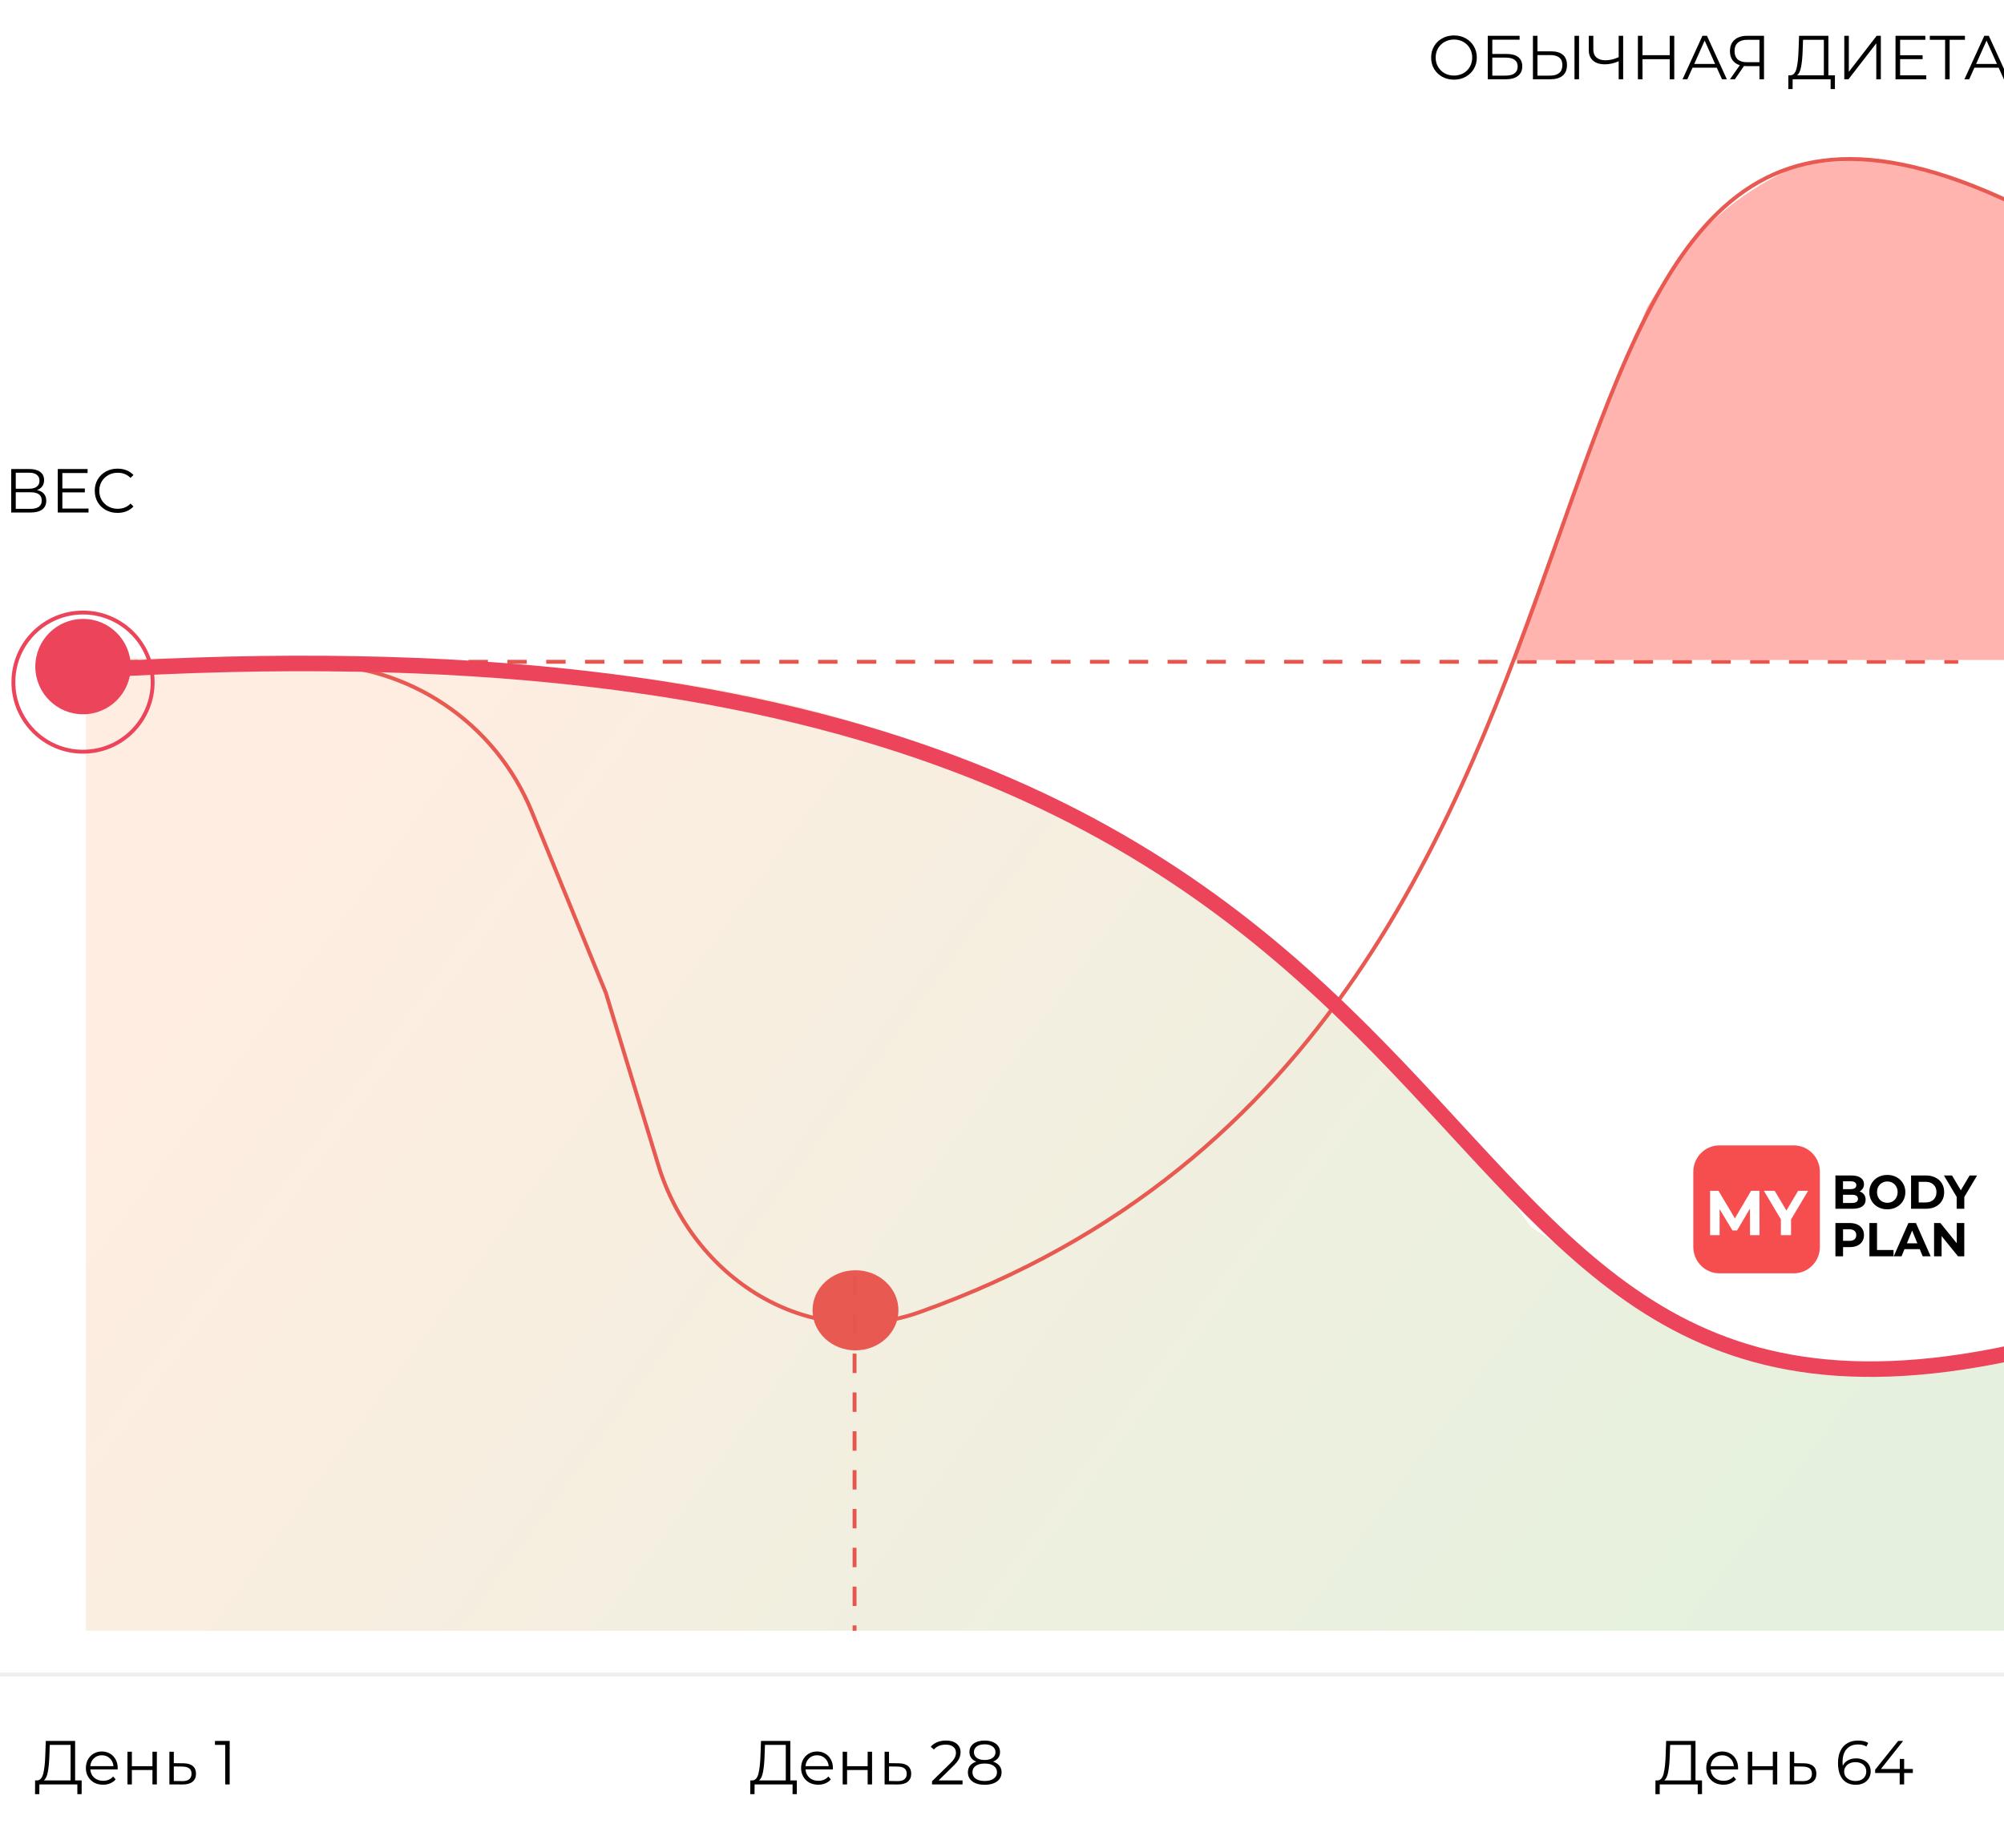 <svg width="516" height="476" viewBox="0 0 516 476" fill="none" xmlns="http://www.w3.org/2000/svg">
<g clip-path="url(#clip0)">
<path d="M22.114 420V169.474H110.231C178.306 174.197 215.896 179.32 278.13 209.03C327.583 245.895 356.218 264.922 394.371 316.105C440.074 346.88 473.983 362.526 517.474 346.88V420H22.114Z" fill="url(#paint0_linear)"/>
<line x1="20.64" y1="170.447" x2="504.206" y2="170.447" stroke="#E6564F" stroke-dasharray="5 5"/>
<g filter="url(#filter0_d)">
<path d="M39.306 171.684C39.306 181.582 31.279 189.605 21.377 189.605C11.475 189.605 3.449 181.582 3.449 171.684C3.449 161.787 11.475 153.763 21.377 153.763C31.279 153.763 39.306 161.787 39.306 171.684Z" stroke="#EC445A"/>
</g>
<ellipse cx="21.38" cy="171.684" rx="12.286" ry="12.281" fill="#EC445A"/>
<path d="M517.205 52.393L517.474 52.501V169.474H390L402.623 135L424.5 79.5C434.083 64.026 441.786 53.149 462.189 43.474C484.656 39.319 496.729 44.168 517.205 52.393Z" fill="#FFB4AF" stroke="#FFB4AF"/>
<path d="M518.211 52.315C368.168 -18.618 448.354 262.783 236.735 337.964C207.968 348.184 178.369 329.212 169.479 300.005L156.013 255.76L136.913 209.017C127.538 186.076 105.216 171.083 80.433 171.083L23.576 171.082" stroke="#E75951"/>
<path d="M21.022 458.555V462.091H19.918V459.579H10.142L10.126 462.091H9.022L9.038 458.555H9.598C10.334 458.512 10.846 457.931 11.134 456.811C11.422 455.68 11.598 454.08 11.662 452.011L11.79 448.379H19.342V458.555H21.022ZM12.718 452.123C12.664 453.83 12.531 455.238 12.318 456.347C12.115 457.446 11.768 458.182 11.278 458.555H18.174V449.403H12.814L12.718 452.123ZM30.291 455.723H23.25C23.314 456.598 23.651 457.307 24.259 457.851C24.866 458.384 25.634 458.651 26.562 458.651C27.085 458.651 27.565 458.56 28.003 458.379C28.44 458.187 28.819 457.91 29.139 457.547L29.779 458.283C29.405 458.731 28.936 459.072 28.37 459.307C27.816 459.542 27.203 459.659 26.53 459.659C25.666 459.659 24.898 459.478 24.227 459.115C23.565 458.742 23.048 458.23 22.674 457.579C22.301 456.928 22.114 456.192 22.114 455.371C22.114 454.55 22.291 453.814 22.642 453.163C23.005 452.512 23.496 452.006 24.114 451.643C24.744 451.28 25.448 451.099 26.227 451.099C27.005 451.099 27.704 451.28 28.323 451.643C28.941 452.006 29.427 452.512 29.779 453.163C30.131 453.803 30.306 454.539 30.306 455.371L30.291 455.723ZM26.227 452.075C25.416 452.075 24.733 452.336 24.178 452.859C23.634 453.371 23.325 454.043 23.25 454.875H29.218C29.144 454.043 28.829 453.371 28.274 452.859C27.73 452.336 27.048 452.075 26.227 452.075ZM32.821 451.163H33.957V454.891H39.253V451.163H40.389V459.579H39.253V455.867H33.957V459.579H32.821V451.163ZM47.234 454.139C48.29 454.15 49.09 454.384 49.634 454.843C50.189 455.302 50.466 455.963 50.466 456.827C50.466 457.723 50.167 458.411 49.57 458.891C48.983 459.371 48.13 459.606 47.01 459.595L43.618 459.579V451.163H44.754V454.107L47.234 454.139ZM46.946 458.731C47.725 458.742 48.311 458.587 48.706 458.267C49.111 457.936 49.314 457.456 49.314 456.827C49.314 456.208 49.117 455.75 48.722 455.451C48.327 455.152 47.735 454.998 46.946 454.987L44.754 454.955V458.699L46.946 458.731ZM59.141 448.379V459.579H57.989V449.403H55.349V448.379H59.141Z" fill="black"/>
<path d="M205.176 458.555V462.091H204.072V459.579H194.296L194.28 462.091H193.176L193.192 458.555H193.752C194.488 458.512 195 457.931 195.288 456.811C195.576 455.68 195.752 454.08 195.816 452.011L195.944 448.379H203.496V458.555H205.176ZM196.872 452.123C196.819 453.83 196.685 455.238 196.472 456.347C196.269 457.446 195.923 458.182 195.432 458.555H202.328V449.403H196.968L196.872 452.123ZM214.445 455.723H207.405C207.469 456.598 207.805 457.307 208.413 457.851C209.021 458.384 209.789 458.651 210.717 458.651C211.239 458.651 211.719 458.56 212.157 458.379C212.594 458.187 212.973 457.91 213.293 457.547L213.933 458.283C213.559 458.731 213.09 459.072 212.525 459.307C211.97 459.542 211.357 459.659 210.685 459.659C209.821 459.659 209.053 459.478 208.381 459.115C207.719 458.742 207.202 458.23 206.829 457.579C206.455 456.928 206.269 456.192 206.269 455.371C206.269 454.55 206.445 453.814 206.797 453.163C207.159 452.512 207.65 452.006 208.269 451.643C208.898 451.28 209.602 451.099 210.381 451.099C211.159 451.099 211.858 451.28 212.477 451.643C213.095 452.006 213.581 452.512 213.933 453.163C214.285 453.803 214.461 454.539 214.461 455.371L214.445 455.723ZM210.381 452.075C209.57 452.075 208.887 452.336 208.333 452.859C207.789 453.371 207.479 454.043 207.405 454.875H213.373C213.298 454.043 212.983 453.371 212.429 452.859C211.885 452.336 211.202 452.075 210.381 452.075ZM216.975 451.163H218.111V454.891H223.407V451.163H224.543V459.579H223.407V455.867H218.111V459.579H216.975V451.163ZM231.388 454.139C232.444 454.15 233.244 454.384 233.788 454.843C234.343 455.302 234.62 455.963 234.62 456.827C234.62 457.723 234.322 458.411 233.724 458.891C233.138 459.371 232.284 459.606 231.164 459.595L227.772 459.579V451.163H228.908V454.107L231.388 454.139ZM231.1 458.731C231.879 458.742 232.466 458.587 232.86 458.267C233.266 457.936 233.468 457.456 233.468 456.827C233.468 456.208 233.271 455.75 232.876 455.451C232.482 455.152 231.89 454.998 231.1 454.987L228.908 454.955V458.699L231.1 458.731ZM247.839 458.555V459.579H239.983V458.763L244.639 454.203C245.226 453.627 245.621 453.131 245.823 452.715C246.037 452.288 246.143 451.862 246.143 451.435C246.143 450.774 245.914 450.262 245.455 449.899C245.007 449.526 244.362 449.339 243.519 449.339C242.207 449.339 241.189 449.755 240.463 450.587L239.647 449.883C240.085 449.371 240.639 448.976 241.311 448.699C241.994 448.422 242.762 448.283 243.615 448.283C244.757 448.283 245.658 448.555 246.319 449.099C246.991 449.632 247.327 450.368 247.327 451.307C247.327 451.883 247.199 452.438 246.943 452.971C246.687 453.504 246.202 454.118 245.487 454.811L241.679 458.555H247.839ZM255.701 453.707C256.405 453.942 256.944 454.294 257.317 454.763C257.701 455.232 257.893 455.798 257.893 456.459C257.893 457.11 257.717 457.68 257.365 458.171C257.013 458.651 256.506 459.024 255.845 459.291C255.194 459.547 254.426 459.675 253.541 459.675C252.197 459.675 251.141 459.387 250.373 458.811C249.605 458.235 249.221 457.451 249.221 456.459C249.221 455.787 249.402 455.222 249.765 454.763C250.138 454.294 250.677 453.942 251.381 453.707C250.805 453.483 250.368 453.163 250.069 452.747C249.77 452.32 249.621 451.819 249.621 451.243C249.621 450.336 249.973 449.616 250.677 449.083C251.392 448.55 252.346 448.283 253.541 448.283C254.33 448.283 255.018 448.406 255.605 448.651C256.202 448.886 256.666 449.227 256.997 449.675C257.328 450.123 257.493 450.646 257.493 451.243C257.493 451.819 257.338 452.32 257.029 452.747C256.72 453.163 256.277 453.483 255.701 453.707ZM250.773 451.275C250.773 451.894 251.018 452.384 251.509 452.747C252 453.11 252.677 453.291 253.541 453.291C254.405 453.291 255.082 453.11 255.573 452.747C256.074 452.384 256.325 451.899 256.325 451.291C256.325 450.662 256.069 450.166 255.557 449.803C255.056 449.44 254.384 449.259 253.541 449.259C252.688 449.259 252.01 449.44 251.509 449.803C251.018 450.166 250.773 450.656 250.773 451.275ZM253.541 458.699C254.533 458.699 255.306 458.496 255.861 458.091C256.426 457.686 256.709 457.136 256.709 456.443C256.709 455.75 256.426 455.206 255.861 454.811C255.306 454.406 254.533 454.203 253.541 454.203C252.56 454.203 251.786 454.406 251.221 454.811C250.666 455.206 250.389 455.75 250.389 456.443C250.389 457.147 250.666 457.702 251.221 458.107C251.776 458.502 252.549 458.699 253.541 458.699Z" fill="black"/>
<path d="M438.244 458.555V462.091H437.14V459.579H427.364L427.348 462.091H426.244L426.26 458.555H426.82C427.556 458.512 428.068 457.931 428.356 456.811C428.644 455.68 428.82 454.08 428.884 452.011L429.012 448.379H436.564V458.555H438.244ZM429.94 452.123C429.887 453.83 429.754 455.238 429.54 456.347C429.338 457.446 428.991 458.182 428.5 458.555H435.396V449.403H430.036L429.94 452.123ZM447.513 455.723H440.473C440.537 456.598 440.873 457.307 441.481 457.851C442.089 458.384 442.857 458.651 443.785 458.651C444.308 458.651 444.788 458.56 445.225 458.379C445.662 458.187 446.041 457.91 446.361 457.547L447.001 458.283C446.628 458.731 446.158 459.072 445.593 459.307C445.038 459.542 444.425 459.659 443.753 459.659C442.889 459.659 442.121 459.478 441.449 459.115C440.788 458.742 440.27 458.23 439.897 457.579C439.524 456.928 439.337 456.192 439.337 455.371C439.337 454.55 439.513 453.814 439.865 453.163C440.228 452.512 440.718 452.006 441.337 451.643C441.966 451.28 442.67 451.099 443.449 451.099C444.228 451.099 444.926 451.28 445.545 451.643C446.164 452.006 446.649 452.512 447.001 453.163C447.353 453.803 447.529 454.539 447.529 455.371L447.513 455.723ZM443.449 452.075C442.638 452.075 441.956 452.336 441.401 452.859C440.857 453.371 440.548 454.043 440.473 454.875H446.441C446.366 454.043 446.052 453.371 445.497 452.859C444.953 452.336 444.27 452.075 443.449 452.075ZM450.044 451.163H451.18V454.891H456.476V451.163H457.612V459.579H456.476V455.867H451.18V459.579H450.044V451.163ZM464.457 454.139C465.513 454.15 466.313 454.384 466.857 454.843C467.411 455.302 467.689 455.963 467.689 456.827C467.689 457.723 467.39 458.411 466.793 458.891C466.206 459.371 465.353 459.606 464.233 459.595L460.841 459.579V451.163H461.977V454.107L464.457 454.139ZM464.169 458.731C464.947 458.742 465.534 458.587 465.929 458.267C466.334 457.936 466.537 457.456 466.537 456.827C466.537 456.208 466.339 455.75 465.945 455.451C465.55 455.152 464.958 454.998 464.169 454.987L461.977 454.955V458.699L464.169 458.731ZM477.9 452.875C478.636 452.875 479.286 453.014 479.852 453.291C480.428 453.568 480.876 453.963 481.196 454.475C481.516 454.976 481.676 455.563 481.676 456.235C481.676 456.918 481.51 457.52 481.18 458.043C480.849 458.566 480.39 458.971 479.804 459.259C479.228 459.536 478.577 459.675 477.852 459.675C476.369 459.675 475.233 459.19 474.444 458.219C473.654 457.238 473.26 455.856 473.26 454.075C473.26 452.827 473.473 451.771 473.9 450.907C474.326 450.043 474.924 449.392 475.692 448.955C476.46 448.507 477.356 448.283 478.38 448.283C479.489 448.283 480.374 448.486 481.036 448.891L480.572 449.819C480.038 449.467 479.313 449.291 478.396 449.291C477.158 449.291 476.188 449.686 475.484 450.475C474.78 451.254 474.428 452.39 474.428 453.883C474.428 454.15 474.444 454.454 474.476 454.795C474.753 454.187 475.196 453.718 475.804 453.387C476.412 453.046 477.11 452.875 477.9 452.875ZM477.804 458.699C478.614 458.699 479.27 458.48 479.772 458.043C480.284 457.595 480.54 457.003 480.54 456.267C480.54 455.531 480.284 454.944 479.772 454.507C479.27 454.07 478.588 453.851 477.724 453.851C477.158 453.851 476.657 453.958 476.22 454.171C475.793 454.384 475.457 454.678 475.212 455.051C474.966 455.424 474.844 455.84 474.844 456.299C474.844 456.726 474.956 457.12 475.18 457.483C475.414 457.846 475.756 458.139 476.204 458.363C476.652 458.587 477.185 458.699 477.804 458.699ZM492.53 456.635H490.29V459.579H489.138V456.635H482.818V455.803L488.754 448.379H490.034L484.306 455.611H489.17V453.019H490.29V455.611H492.53V456.635Z" fill="black"/>
<path d="M23.161 172.659C417.19 148.054 338.062 386.478 517.474 348.526" stroke="#EC445A" stroke-width="4"/>
<path d="M9.528 126.224C10.307 126.384 10.899 126.699 11.304 127.168C11.709 127.627 11.912 128.229 11.912 128.976C11.912 129.947 11.565 130.693 10.872 131.216C10.189 131.739 9.181 132 7.848 132H2.888V120.8H7.544C8.739 120.8 9.672 121.045 10.344 121.536C11.016 122.027 11.352 122.736 11.352 123.664C11.352 124.293 11.192 124.827 10.872 125.264C10.552 125.691 10.104 126.011 9.528 126.224ZM4.056 125.872H7.48C8.344 125.872 9.005 125.696 9.464 125.344C9.933 124.992 10.168 124.48 10.168 123.808C10.168 123.136 9.933 122.624 9.464 122.272C9.005 121.92 8.344 121.744 7.48 121.744H4.056V125.872ZM7.848 131.056C9.779 131.056 10.744 130.336 10.744 128.896C10.744 127.488 9.779 126.784 7.848 126.784H4.056V131.056H7.848ZM22.792 130.976V132H14.872V120.8H22.552V121.824H16.056V125.808H21.848V126.816H16.056V130.976H22.792ZM30.253 132.096C29.143 132.096 28.141 131.851 27.245 131.36C26.359 130.869 25.661 130.192 25.149 129.328C24.647 128.453 24.397 127.477 24.397 126.4C24.397 125.323 24.647 124.352 25.149 123.488C25.661 122.613 26.365 121.931 27.261 121.44C28.157 120.949 29.159 120.704 30.269 120.704C31.101 120.704 31.869 120.843 32.573 121.12C33.277 121.397 33.874 121.803 34.365 122.336L33.613 123.088C32.738 122.203 31.634 121.76 30.301 121.76C29.415 121.76 28.61 121.963 27.885 122.368C27.159 122.773 26.589 123.328 26.173 124.032C25.767 124.736 25.565 125.525 25.565 126.4C25.565 127.275 25.767 128.064 26.173 128.768C26.589 129.472 27.159 130.027 27.885 130.432C28.61 130.837 29.415 131.04 30.301 131.04C31.645 131.04 32.749 130.592 33.613 129.696L34.365 130.448C33.874 130.981 33.271 131.392 32.557 131.68C31.853 131.957 31.085 132.096 30.253 132.096Z" fill="black"/>
<path d="M374.384 20.517C373.275 20.517 372.267 20.272 371.36 19.781C370.464 19.28 369.76 18.597 369.248 17.733C368.747 16.869 368.496 15.898 368.496 14.821C368.496 13.744 368.747 12.773 369.248 11.909C369.76 11.045 370.464 10.368 371.36 9.877C372.267 9.376 373.275 9.125 374.384 9.125C375.493 9.125 376.491 9.37 377.376 9.861C378.272 10.352 378.976 11.034 379.488 11.909C380 12.773 380.256 13.744 380.256 14.821C380.256 15.898 380 16.874 379.488 17.749C378.976 18.613 378.272 19.29 377.376 19.781C376.491 20.272 375.493 20.517 374.384 20.517ZM374.384 19.461C375.269 19.461 376.069 19.264 376.784 18.869C377.499 18.464 378.059 17.909 378.464 17.205C378.869 16.49 379.072 15.696 379.072 14.821C379.072 13.946 378.869 13.157 378.464 12.453C378.059 11.738 377.499 11.184 376.784 10.789C376.069 10.384 375.269 10.181 374.384 10.181C373.499 10.181 372.693 10.384 371.968 10.789C371.253 11.184 370.688 11.738 370.272 12.453C369.867 13.157 369.664 13.946 369.664 14.821C369.664 15.696 369.867 16.49 370.272 17.205C370.688 17.909 371.253 18.464 371.968 18.869C372.693 19.264 373.499 19.461 374.384 19.461ZM383.081 9.221H391.273V10.229H384.249V13.893H387.913C389.236 13.893 390.239 14.165 390.921 14.709C391.615 15.253 391.961 16.042 391.961 17.077C391.961 18.154 391.588 18.981 390.841 19.557C390.105 20.133 389.044 20.421 387.657 20.421H383.081V9.221ZM387.641 19.477C388.676 19.477 389.455 19.28 389.977 18.885C390.511 18.49 390.777 17.904 390.777 17.125C390.777 16.357 390.516 15.786 389.993 15.413C389.481 15.029 388.697 14.837 387.641 14.837H384.249V19.477H387.641ZM399.394 13.221C400.717 13.221 401.725 13.52 402.418 14.117C403.122 14.714 403.474 15.589 403.474 16.741C403.474 17.946 403.101 18.864 402.354 19.493C401.618 20.112 400.552 20.421 399.154 20.421H394.706V9.221H395.874V13.221H399.394ZM399.122 19.477C400.157 19.477 400.941 19.248 401.474 18.789C402.018 18.33 402.29 17.653 402.29 16.757C402.29 15.04 401.234 14.181 399.122 14.181H395.874V19.477H399.122ZM405.41 9.221H406.578V20.421H405.41V9.221ZM417.938 9.221V20.421H416.786V15.781C415.57 16.304 414.392 16.565 413.25 16.565C411.938 16.565 410.914 16.245 410.178 15.605C409.453 14.965 409.09 14.069 409.09 12.917V9.221H410.258V12.789C410.258 13.653 410.53 14.325 411.074 14.805C411.618 15.285 412.381 15.525 413.362 15.525C414.482 15.525 415.624 15.258 416.786 14.725V9.221H417.938ZM431.097 9.221V20.421H429.929V15.253H422.921V20.421H421.737V9.221H422.921V14.213H429.929V9.221H431.097ZM442.046 17.429H435.806L434.462 20.421H433.23L438.35 9.221H439.518L444.638 20.421H443.39L442.046 17.429ZM441.614 16.469L438.926 10.453L436.238 16.469H441.614ZM454.205 9.221V20.421H453.037V17.029H449.693C449.543 17.029 449.33 17.018 449.053 16.997L446.701 20.421H445.437L447.981 16.789C447.159 16.544 446.53 16.112 446.093 15.493C445.655 14.864 445.437 14.096 445.437 13.189C445.437 11.93 445.831 10.954 446.621 10.261C447.421 9.568 448.498 9.221 449.853 9.221H454.205ZM446.621 13.157C446.621 14.074 446.887 14.784 447.421 15.285C447.965 15.776 448.754 16.021 449.789 16.021H453.037V10.245H449.901C448.855 10.245 448.045 10.496 447.469 10.997C446.903 11.488 446.621 12.208 446.621 13.157ZM472.463 19.397V22.933H471.359V20.421H461.583L461.567 22.933H460.463L460.479 19.397H461.039C461.775 19.354 462.287 18.773 462.575 17.653C462.863 16.522 463.039 14.922 463.103 12.853L463.231 9.221H470.783V19.397H472.463ZM464.159 12.965C464.106 14.672 463.972 16.08 463.759 17.189C463.556 18.288 463.21 19.024 462.719 19.397H469.615V10.245H464.255L464.159 12.965ZM474.878 9.221H476.046V18.501L483.214 9.221H484.286V20.421H483.118V11.157L475.95 20.421H474.878V9.221ZM495.986 19.397V20.421H488.066V9.221H495.746V10.245H489.25V14.229H495.042V15.237H489.25V19.397H495.986ZM505.94 10.245H502.004V20.421H500.836V10.245H496.9V9.221H505.94V10.245ZM514.624 17.429H508.384L507.04 20.421H505.808L510.928 9.221H512.096L517.216 20.421H515.968L514.624 17.429ZM514.192 16.469L511.504 10.453L508.816 16.469H514.192Z" fill="black"/>
<ellipse cx="220.274" cy="337.474" rx="11.057" ry="10.316" fill="#E75951"/>
<line x1="220.037" y1="328.632" x2="220.037" y2="420" stroke="#E6564F" stroke-dasharray="5 5"/>
<line x1="-5.897" y1="431.29" x2="554.332" y2="431.29" stroke="#EEEEEE"/>
<path d="M478.819 306.865C479.304 307.02 479.683 307.281 479.958 307.648C480.232 308.007 480.369 308.452 480.369 308.982C480.369 309.733 480.079 310.312 479.497 310.72C478.924 311.12 478.085 311.32 476.979 311.32H472.595V302.752H476.737C477.77 302.752 478.561 302.952 479.11 303.352C479.667 303.752 479.945 304.294 479.945 304.98C479.945 305.396 479.845 305.767 479.643 306.094C479.449 306.42 479.174 306.677 478.819 306.865ZM474.545 304.245V306.265H476.494C476.979 306.265 477.346 306.179 477.596 306.008C477.847 305.837 477.972 305.584 477.972 305.249C477.972 304.915 477.847 304.666 477.596 304.502C477.346 304.331 476.979 304.245 476.494 304.245H474.545ZM476.833 309.827C477.35 309.827 477.738 309.741 477.996 309.57C478.262 309.398 478.395 309.133 478.395 308.774C478.395 308.064 477.875 307.709 476.833 307.709H474.545V309.827H476.833ZM485.959 311.467C485.08 311.467 484.284 311.275 483.574 310.892C482.872 310.508 482.319 309.982 481.915 309.313C481.519 308.635 481.322 307.877 481.322 307.036C481.322 306.196 481.519 305.441 481.915 304.772C482.319 304.094 482.872 303.564 483.574 303.181C484.284 302.797 485.08 302.605 485.959 302.605C486.839 302.605 487.631 302.797 488.333 303.181C489.035 303.564 489.588 304.094 489.992 304.772C490.395 305.441 490.597 306.196 490.597 307.036C490.597 307.877 490.395 308.635 489.992 309.313C489.588 309.982 489.035 310.508 488.333 310.892C487.631 311.275 486.839 311.467 485.959 311.467ZM485.959 309.778C486.46 309.778 486.912 309.664 487.316 309.435C487.719 309.199 488.034 308.872 488.26 308.456C488.494 308.04 488.611 307.567 488.611 307.036C488.611 306.506 488.494 306.032 488.26 305.616C488.034 305.2 487.719 304.878 487.316 304.649C486.912 304.413 486.46 304.294 485.959 304.294C485.459 304.294 485.007 304.413 484.603 304.649C484.2 304.878 483.881 305.2 483.647 305.616C483.421 306.032 483.308 306.506 483.308 307.036C483.308 307.567 483.421 308.04 483.647 308.456C483.881 308.872 484.2 309.199 484.603 309.435C485.007 309.664 485.459 309.778 485.959 309.778ZM492.071 302.752H495.922C496.842 302.752 497.654 302.932 498.356 303.291C499.066 303.642 499.615 304.139 500.003 304.784C500.398 305.429 500.596 306.179 500.596 307.036C500.596 307.893 500.398 308.644 500.003 309.288C499.615 309.933 499.066 310.435 498.356 310.794C497.654 311.145 496.842 311.32 495.922 311.32H492.071V302.752ZM495.825 309.692C496.673 309.692 497.347 309.456 497.848 308.982C498.356 308.501 498.61 307.852 498.61 307.036C498.61 306.22 498.356 305.575 497.848 305.102C497.347 304.621 496.673 304.38 495.825 304.38H494.033V309.692H495.825ZM505.778 308.285V311.32H503.816V308.26L500.535 302.752H502.617L504.882 306.559L507.146 302.752H509.071L505.778 308.285ZM476.264 314.992C477.015 314.992 477.665 315.119 478.214 315.372C478.771 315.625 479.199 315.984 479.497 316.449C479.796 316.914 479.945 317.465 479.945 318.101C479.945 318.729 479.796 319.28 479.497 319.753C479.199 320.219 478.771 320.578 478.214 320.831C477.665 321.075 477.015 321.198 476.264 321.198H474.557V323.56H472.595V314.992H476.264ZM476.155 319.582C476.745 319.582 477.193 319.456 477.499 319.203C477.806 318.942 477.96 318.574 477.96 318.101C477.96 317.62 477.806 317.252 477.499 316.999C477.193 316.738 476.745 316.608 476.155 316.608H474.557V319.582H476.155ZM481.346 314.992H483.308V321.944H487.558V323.56H481.346V314.992ZM494.307 321.724H490.372L489.621 323.56H487.611L491.389 314.992H493.326L497.117 323.56H495.058L494.307 321.724ZM493.69 320.219L492.346 316.938L491.001 320.219H493.69ZM505.77 314.992V323.56H504.159L499.933 318.358V323.56H497.996V314.992H499.619L503.832 320.194V314.992H505.77Z" fill="black"/>
<path d="M461.868 295H442.727C439.012 295 436 298.044 436 301.8V321.148C436 324.903 439.012 327.948 442.727 327.948H461.868C465.583 327.948 468.595 324.903 468.595 321.148V301.8C468.595 298.044 465.583 295 461.868 295Z" fill="#F64E4F"/>
<path d="M450.605 318.12L450.589 311.266L447.263 316.912H446.084L442.774 311.413V318.12H440.32V306.696H442.484L446.714 313.795L450.879 306.696H453.027L453.059 318.12H450.605ZM461.165 314.073V318.12H458.55V314.04L454.174 306.696H456.951L459.971 311.772L462.99 306.696H465.557L461.165 314.073Z" fill="white"/>
</g>
<defs>
<filter id="filter0_d" x="-6.051" y="148.263" width="54.857" height="54.842" filterUnits="userSpaceOnUse" color-interpolation-filters="sRGB">
<feFlood flood-opacity="0" result="BackgroundImageFix"/>
<feColorMatrix in="SourceAlpha" type="matrix" values="0 0 0 0 0 0 0 0 0 0 0 0 0 0 0 0 0 0 127 0"/>
<feOffset dy="4"/>
<feGaussianBlur stdDeviation="4.5"/>
<feColorMatrix type="matrix" values="0 0 0 0 0.579 0 0 0 0 0.579 0 0 0 0 0.579 0 0 0 0.25 0"/>
<feBlend mode="normal" in2="BackgroundImageFix" result="effect1_dropShadow"/>
<feBlend mode="normal" in="SourceGraphic" in2="effect1_dropShadow" result="shape"/>
</filter>
<linearGradient id="paint0_linear" x1="106.659" y1="170.672" x2="444.022" y2="417.863" gradientUnits="userSpaceOnUse">
<stop stop-color="#FFEDE1"/>
<stop offset="1" stop-color="#E5F1DE"/>
</linearGradient>
<clipPath id="clip0">
<rect width="516" height="476" fill="white"/>
</clipPath>
</defs>
</svg>
